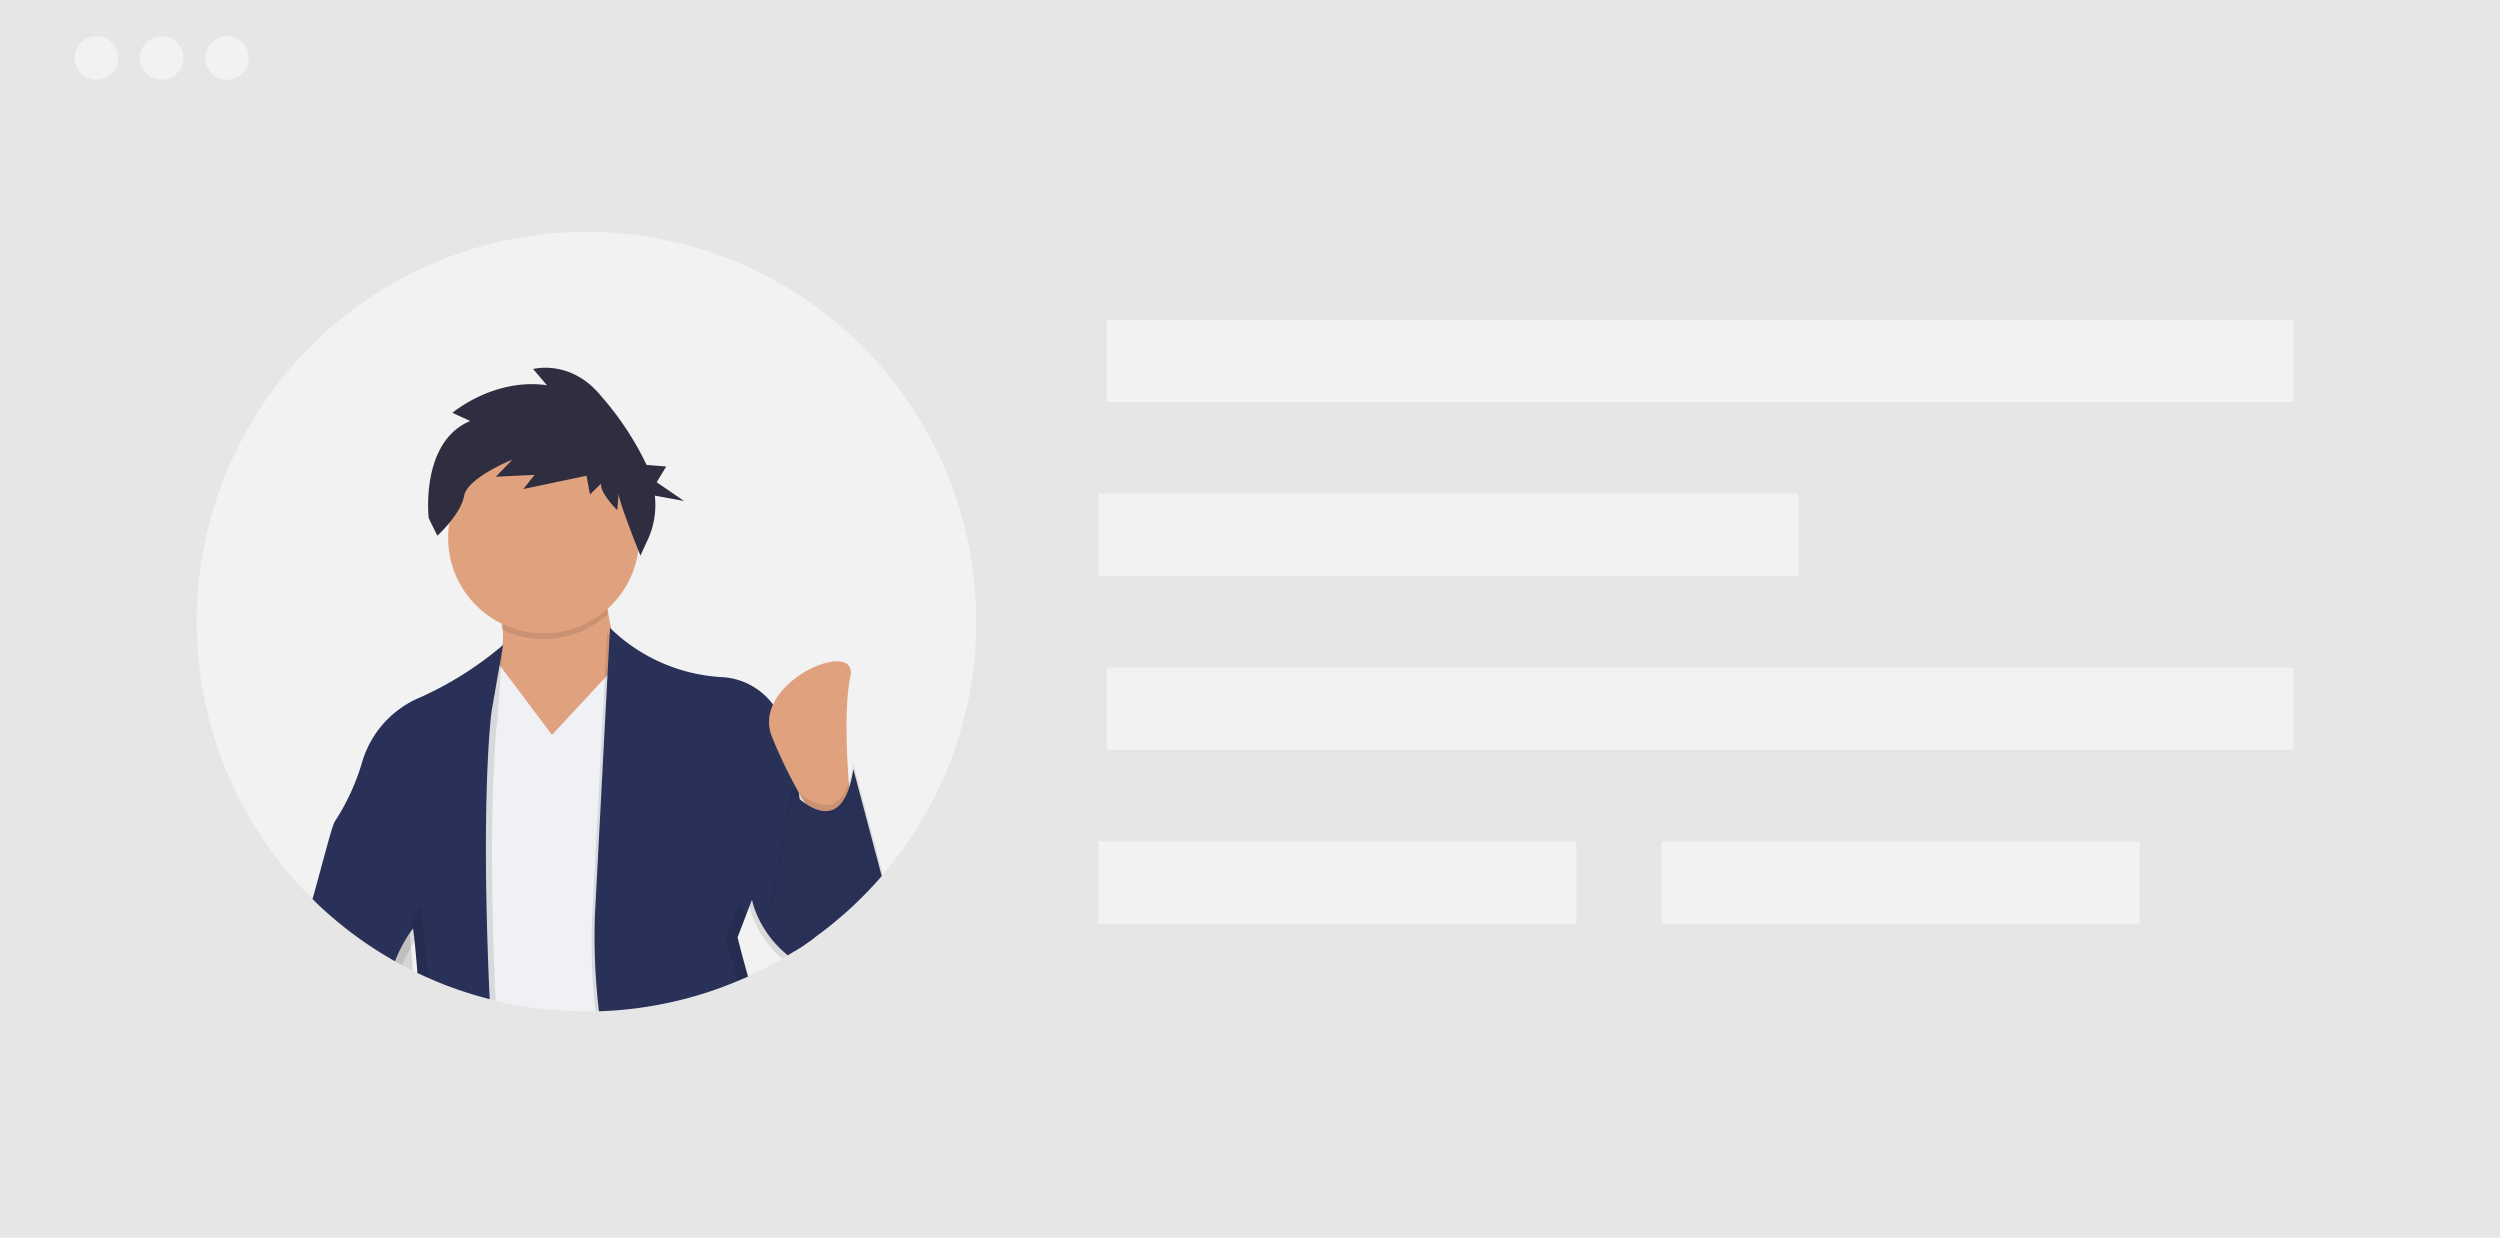 <svg xmlns="http://www.w3.org/2000/svg" width="305" height="151" viewBox="0 0 305 151">
    <defs>
        <style>
            .cls-1{fill:none}.cls-2{clip-path:url(#clip-path)}.cls-3{fill:#e6e6e6}.cls-4{fill:#f2f2f2}.cls-5{fill:url(#linear-gradient)}.cls-6{fill:#e0a17e}.cls-7{fill:#f0f1f5}.cls-10,.cls-8{opacity:.1}.cls-9{fill:#293158}.cls-11{opacity:.02}.cls-12{fill:#2f2e41}
        </style>
        <clipPath id="clip-path">
            <path d="M0 0h305v151H0z" class="cls-1"/>
        </clipPath>
        <linearGradient id="linear-gradient" x1="6.119" x2="6.119" y1="5.087" y2="6.087" gradientUnits="objectBoundingBox">
            <stop offset="0" stop-color="gray" stop-opacity=".251"/>
            <stop offset=".54" stop-color="gray" stop-opacity=".122"/>
            <stop offset="1" stop-color="gray" stop-opacity=".102"/>
        </linearGradient>
    </defs>
    <g id="Component_26_1" class="cls-2" data-name="Component 26 – 1">
        <path id="Rectangle_1405" d="M0 0h305v151H0z" class="cls-3" data-name="Rectangle 1405"/>
        <path id="Path_1591" d="M111.954 21.78h280.06s-286.787.003-280.06 0z" class="cls-3" data-name="Path 1591" transform="translate(-99.67 -20.78)"/>
        <circle id="Ellipse_848" cx="2.656" cy="2.656" r="2.656" class="cls-4" data-name="Ellipse 848" transform="translate(9.105 4.414)"/>
        <circle id="Ellipse_849" cx="2.656" cy="2.656" r="2.656" class="cls-4" data-name="Ellipse 849" transform="translate(17.071 4.414)"/>
        <circle id="Ellipse_850" cx="2.656" cy="2.656" r="2.656" class="cls-4" data-name="Ellipse 850" transform="translate(25.038 4.414)"/>
        <g id="Group_3310" data-name="Group 3310" transform="translate(-179.62 -109.071)">
            <path id="Path_1593" d="M298.715 184.923a47.326 47.326 0 0 1-10.592 29.9c-.259.321-.517.635-.783.948a1.356 1.356 0 0 0-.141.172 47.809 47.809 0 0 1-8.2 7.513l-.392.29c-.541.384-1.089.783-1.645 1.113l-.384.243-.823.509a4.207 4.207 0 0 1-.376.212 2.529 2.529 0 0 1-.321.2q-1.81 1.058-3.729 1.951c-.141.078-.3.141-.447.212s-.321.157-.494.219-.509.227-.783.329a46.285 46.285 0 0 1-8.485 2.664 47.382 47.382 0 0 1-8.422 1.026h-1.551a47.5 47.5 0 0 1-11.1-1.277l-.682-.165q-2.4-.626-4.7-1.457a47.886 47.886 0 0 1-3.432-1.426l-.682-.306-.6-.306-.627-.321-.7-.368-.783-.447-.125-.071a47.714 47.714 0 0 1-9.229-6.824c-.235-.227-.478-.447-.705-.689s-.494-.486-.729-.736a47.547 47.547 0 1 1 81.659-33.108z" class="cls-4" data-name="Path 1593"/>
            <path id="Path_1595" d="M284.578 216.5v.063l.055.055c-.015-.051-.039-.083-.055-.118zM236.663 240c-.078-1.1-.157-2.084-.227-2.93-.055-.6-.11-1.128-.157-1.567a.141.141 0 0 1 0-.063v-.313a17.986 17.986 0 0 0-1.849 3.682l.125.071.783.447.7.368.627.321a8.046 8.046 0 0 0 .078 1.1c-.039-.376-.055-.736-.078-1.089zm10.428-44.79l.039.071a.161.161 0 0 1 0 .055.316.316 0 0 0-.039-.1z" class="cls-5" data-name="Path 1595" transform="translate(-6.672 -12.527)"/>
            <path id="Path_1596" d="M262.617 185s-2.828 12.708 4.944 19.422-18.361 11.971-22.961 6.353 3.2-8.485 3.2-8.485 3.917-3.181 0-12.708z" class="cls-6" data-name="Path 1596" transform="translate(-8.559 -10.316)"/>
            <path id="Path_1597" d="M269.473 245.645a47.382 47.382 0 0 1-8.422 1.026H259.5a47.49 47.49 0 0 1-11.094-1.293l-.682-.165q-2.4-.626-4.7-1.457L242.24 232l3.4-16.272 2-9.589.564-2.679.572.783.125.172.157.2 6.268 8.344 6.416-6.91.329-.36 1.763-1.9.666-.713.313 2.421 1.128 8.7 2.092 16.053z" class="cls-7" data-name="Path 1597" transform="translate(-8.363 -14.232)"/>
            <path id="Path_1598" d="M291.913 237.274c-.541.384-1.089.783-1.645 1.113l-.384.243-.823.509a4.206 4.206 0 0 1-.376.212 2.525 2.525 0 0 1-.321.2 12.6 12.6 0 0 1-3.753-5.531 8.49 8.49 0 0 1-.235-.83.758.758 0 0 1 0-.133l-.447 1.175-1.371 3.392s.407 1.661 1.136 4.293q-.384.18-.783.329a46.284 46.284 0 0 1-8.485 2.664 47.378 47.378 0 0 1-8.426 1.022h-.431a77.822 77.822 0 0 1-.415-10.968l1.034-19.719.525-9.95.29-5.484s.1.11.3.29.329.313.564.525A21.15 21.15 0 0 0 280.4 205.8a8.319 8.319 0 0 1 6.518 3.463 15.352 15.352 0 0 1 2.656 6.777l.235 2.154.063.611.086.783z" class="cls-8" data-name="Path 1598" transform="translate(-13.317 -13.524)"/>
            <path id="Path_1599" d="M292.4 236.821l-.392.29c-.541.384-1.089.783-1.645 1.113l-.384.243-.823.509a13 13 0 0 1-4.058-5.656 2.2 2.2 0 0 1-.094-.282 10.132 10.132 0 0 1-.227-.846l-.321.838-.439 1.136-1 2.617s.462 1.88 1.277 4.779c-.165.078-.321.157-.494.219s-.509.227-.783.329a46.286 46.286 0 0 1-8.485 2.664 47.383 47.383 0 0 1-8.422 1.026 78 78 0 0 1-.494-11.689l1-19.108.533-10.185.259-4.8.047-.995a1.524 1.524 0 0 0 .133.133 21.226 21.226 0 0 0 13.319 5.868 8.32 8.32 0 0 1 6.456 3.377 15.314 15.314 0 0 1 2.726 6.863l.415 3.862v.055l.086.783z" class="cls-9" data-name="Path 1599" transform="translate(-13.417 -13.353)"/>
            <path id="Path_1600" d="M245.015 202.07v.478l-.125 1.818-.439 6.221s-.259 1.794-.447 5.837c-.274 5.327-.439 14.556.2 28.753l-.682-.165q-2.4-.626-4.7-1.457a47.886 47.886 0 0 1-3.432-1.426c-.227-3.134-.5-5.053-.5-5.053a9.148 9.148 0 0 0-.533.783c-.133.212-.3.47-.47.783l-.039.071q-.227.391-.486.893a13.3 13.3 0 0 0-.58 1.277l-.783-.447-.125-.071a47.713 47.713 0 0 1-9.229-6.824c1.261-4.442 2.35-8.908 2.742-9.48a27.218 27.218 0 0 0 3.33-7.263 12.308 12.308 0 0 1 7.051-7.834A28.6 28.6 0 0 0 245 202.07h.016z" class="cls-8" data-name="Path 1600" transform="translate(-4.119 -14.013)"/>
            <path id="Path_1601" d="M244.809 201.755a42.375 42.375 0 0 1-10.036 6.322 12.308 12.308 0 0 0-7.051 7.834 27.218 27.218 0 0 1-3.33 7.263c-.384.572-1.481 5.045-2.742 9.5.227.235.47.462.705.689a47.712 47.712 0 0 0 9.229 6.824l.125.071a17.932 17.932 0 0 1 1.724-3.322l.039-.063c.274-.407.447-.627.447-.627s.071.517.172 1.449.235 2.35.36 4l.682.306c.219.11.439.2.674.306.9.4 1.825.783 2.758 1.12a48.356 48.356 0 0 0 4.7 1.457c-.642-14.055-.5-23.315-.243-28.776.2-4.4.478-6.354.478-6.354l.995-5.719.282-1.614.133-.783z" class="cls-9" data-name="Path 1601" transform="translate(-3.904 -13.918)"/>
            <path id="Path_1602" d="M255.786 197.56a11.607 11.607 0 0 1-5.085-1.167 22.858 22.858 0 0 0-1.622-5.9l14.821-4.583a28.37 28.37 0 0 0-.306 8.618 11.611 11.611 0 0 1-7.808 3.032z" class="cls-8" data-name="Path 1602" transform="translate(-9.844 -10.514)"/>
            <circle id="Ellipse_851" cx="11.65" cy="11.65" r="11.65" class="cls-6" data-name="Ellipse 851" transform="translate(234.292 163.042)"/>
            <g id="Group_3309" class="cls-10" data-name="Group 3309" transform="translate(268.192 218.823)">
                <path id="Path_1603" d="M287.466 251.266a148.22 148.22 0 0 1-1.426-5.335l1.763-4.591a9.885 9.885 0 0 0 .6 1.88l.039.1-1 2.617s.462 1.88 1.277 4.779c-.165.078-.321.157-.494.219s-.508.229-.759.331z" data-name="Path 1603" transform="translate(-286.04 -241.34)"/>
            </g>
            <path id="Path_1604" d="M302.667 221.295s-1.058-10.24 0-15.183-12.355.705-9.535 7.411a57.644 57.644 0 0 0 5.649 10.592z" class="cls-6" data-name="Path 1604" transform="translate(-19.3 -14.482)"/>
            <path id="Path_1605" d="M306.5 233.869a47.843 47.843 0 0 1-8.2 7.513l-.392.29c-.541.384-1.089.783-1.645 1.113a33.071 33.071 0 0 1-3.369-4.8l-.1-.18 2.828-14.831.3.306c.125.118.29.274.486.431h.039c1.465 1.254 4.56 3.134 6.048-1.238a13.207 13.207 0 0 0 .541-2.35l.29 1.081.172.635 3.134 11.822z" class="cls-8" data-name="Path 1605" transform="translate(-19.31 -17.922)"/>
            <path id="Path_1606" d="M306.5 234.069a47.812 47.812 0 0 1-8.2 7.513l-.392.29c-.541.384-1.089.783-1.645 1.112l-.384.243a34.2 34.2 0 0 1-3.087-4.528l.1-.525 2.726-14.306s.141.165.384.392l.486.431a7.7 7.7 0 0 0 .7.533c1.622 1.112 4.09 1.951 5.343-1.959a13.2 13.2 0 0 0 .5-2.225l.36 1.332z" class="cls-9" data-name="Path 1606" transform="translate(-19.31 -18.121)"/>
            <path id="Path_1607" d="M306.5 234.069a47.812 47.812 0 0 1-8.2 7.513l-.392.29c-.541.384-1.089.783-1.645 1.112l-.384.243a34.2 34.2 0 0 1-3.087-4.528l.1-.525 2.726-14.306s.141.165.384.392l.486.431a7.7 7.7 0 0 0 .7.533c1.622 1.112 4.09 1.951 5.343-1.959a13.2 13.2 0 0 0 .5-2.225l.36 1.332z" class="cls-11" data-name="Path 1607" transform="translate(-19.31 -18.121)"/>
            <path id="Path_1608" d="M236.779 245.745l-.039.063v-.118a8.591 8.591 0 0 1 1.34-3.22s.525 3.486.995 8.712c-.227-.1-.447-.2-.674-.306l-.682-.306c-.118-1.684-.243-3.055-.36-4s-.172-1.449-.172-1.449-.134.216-.408.624z" class="cls-8" data-name="Path 1608" transform="translate(-7.172 -22.762)"/>
            <path id="Path_1609" d="M605.635 258.835l-1.94-1.392s5.785-3.251 11.961-1.1l-1.272-2.264s4.762-.36 7.534 4.867a36.444 36.444 0 0 1 3.817 9.256l2.314.649-1.507 1.661 2.839 2.879-3.372-1.32a10.123 10.123 0 0 1-1.731 4.911l-1.392 1.94s-1.38-7.167-1.16-7.953l-.551 1.965s-1.665-2.374-1.335-3.553l-1.564 1.045.017-2.326-7.874.123 1.674-1.437-4.683-.678 2.374-1.665s-5.823 1.121-6.626 3.227-4.127 4.14-4.127 4.14l-.628-2.295s.709-9.33 7.232-10.68z" class="cls-12" data-name="Path 1609" transform="rotate(-11 -89.673 2123.922)"/>
        </g>
        <g id="Group_3311" data-name="Group 3311" transform="translate(-90.45 -159.2)">
            <path id="Rectangle_1392" d="M0 0h144.752v10.05H0z" class="cls-4" data-name="Rectangle 1392" transform="translate(225.485 198.2)"/>
            <path id="Rectangle_1393" d="M0 0h144.752v10.05H0z" class="cls-4" data-name="Rectangle 1393" transform="translate(225.485 240.64)"/>
            <path id="Path_1611" d="M0 0h85.391v10.05H0z" class="cls-4" data-name="Path 1611" transform="translate(224.45 219.42)"/>
            <path id="Path_1610" d="M0 0h58.317v10.05H0z" class="cls-4" data-name="Path 1610" transform="translate(224.45 261.85)"/>
            <path id="Rectangle_1396" d="M0 0h58.317v10.05H0z" class="cls-4" data-name="Rectangle 1396" transform="translate(293.175 261.85)"/>
        </g>
    </g>
</svg>
